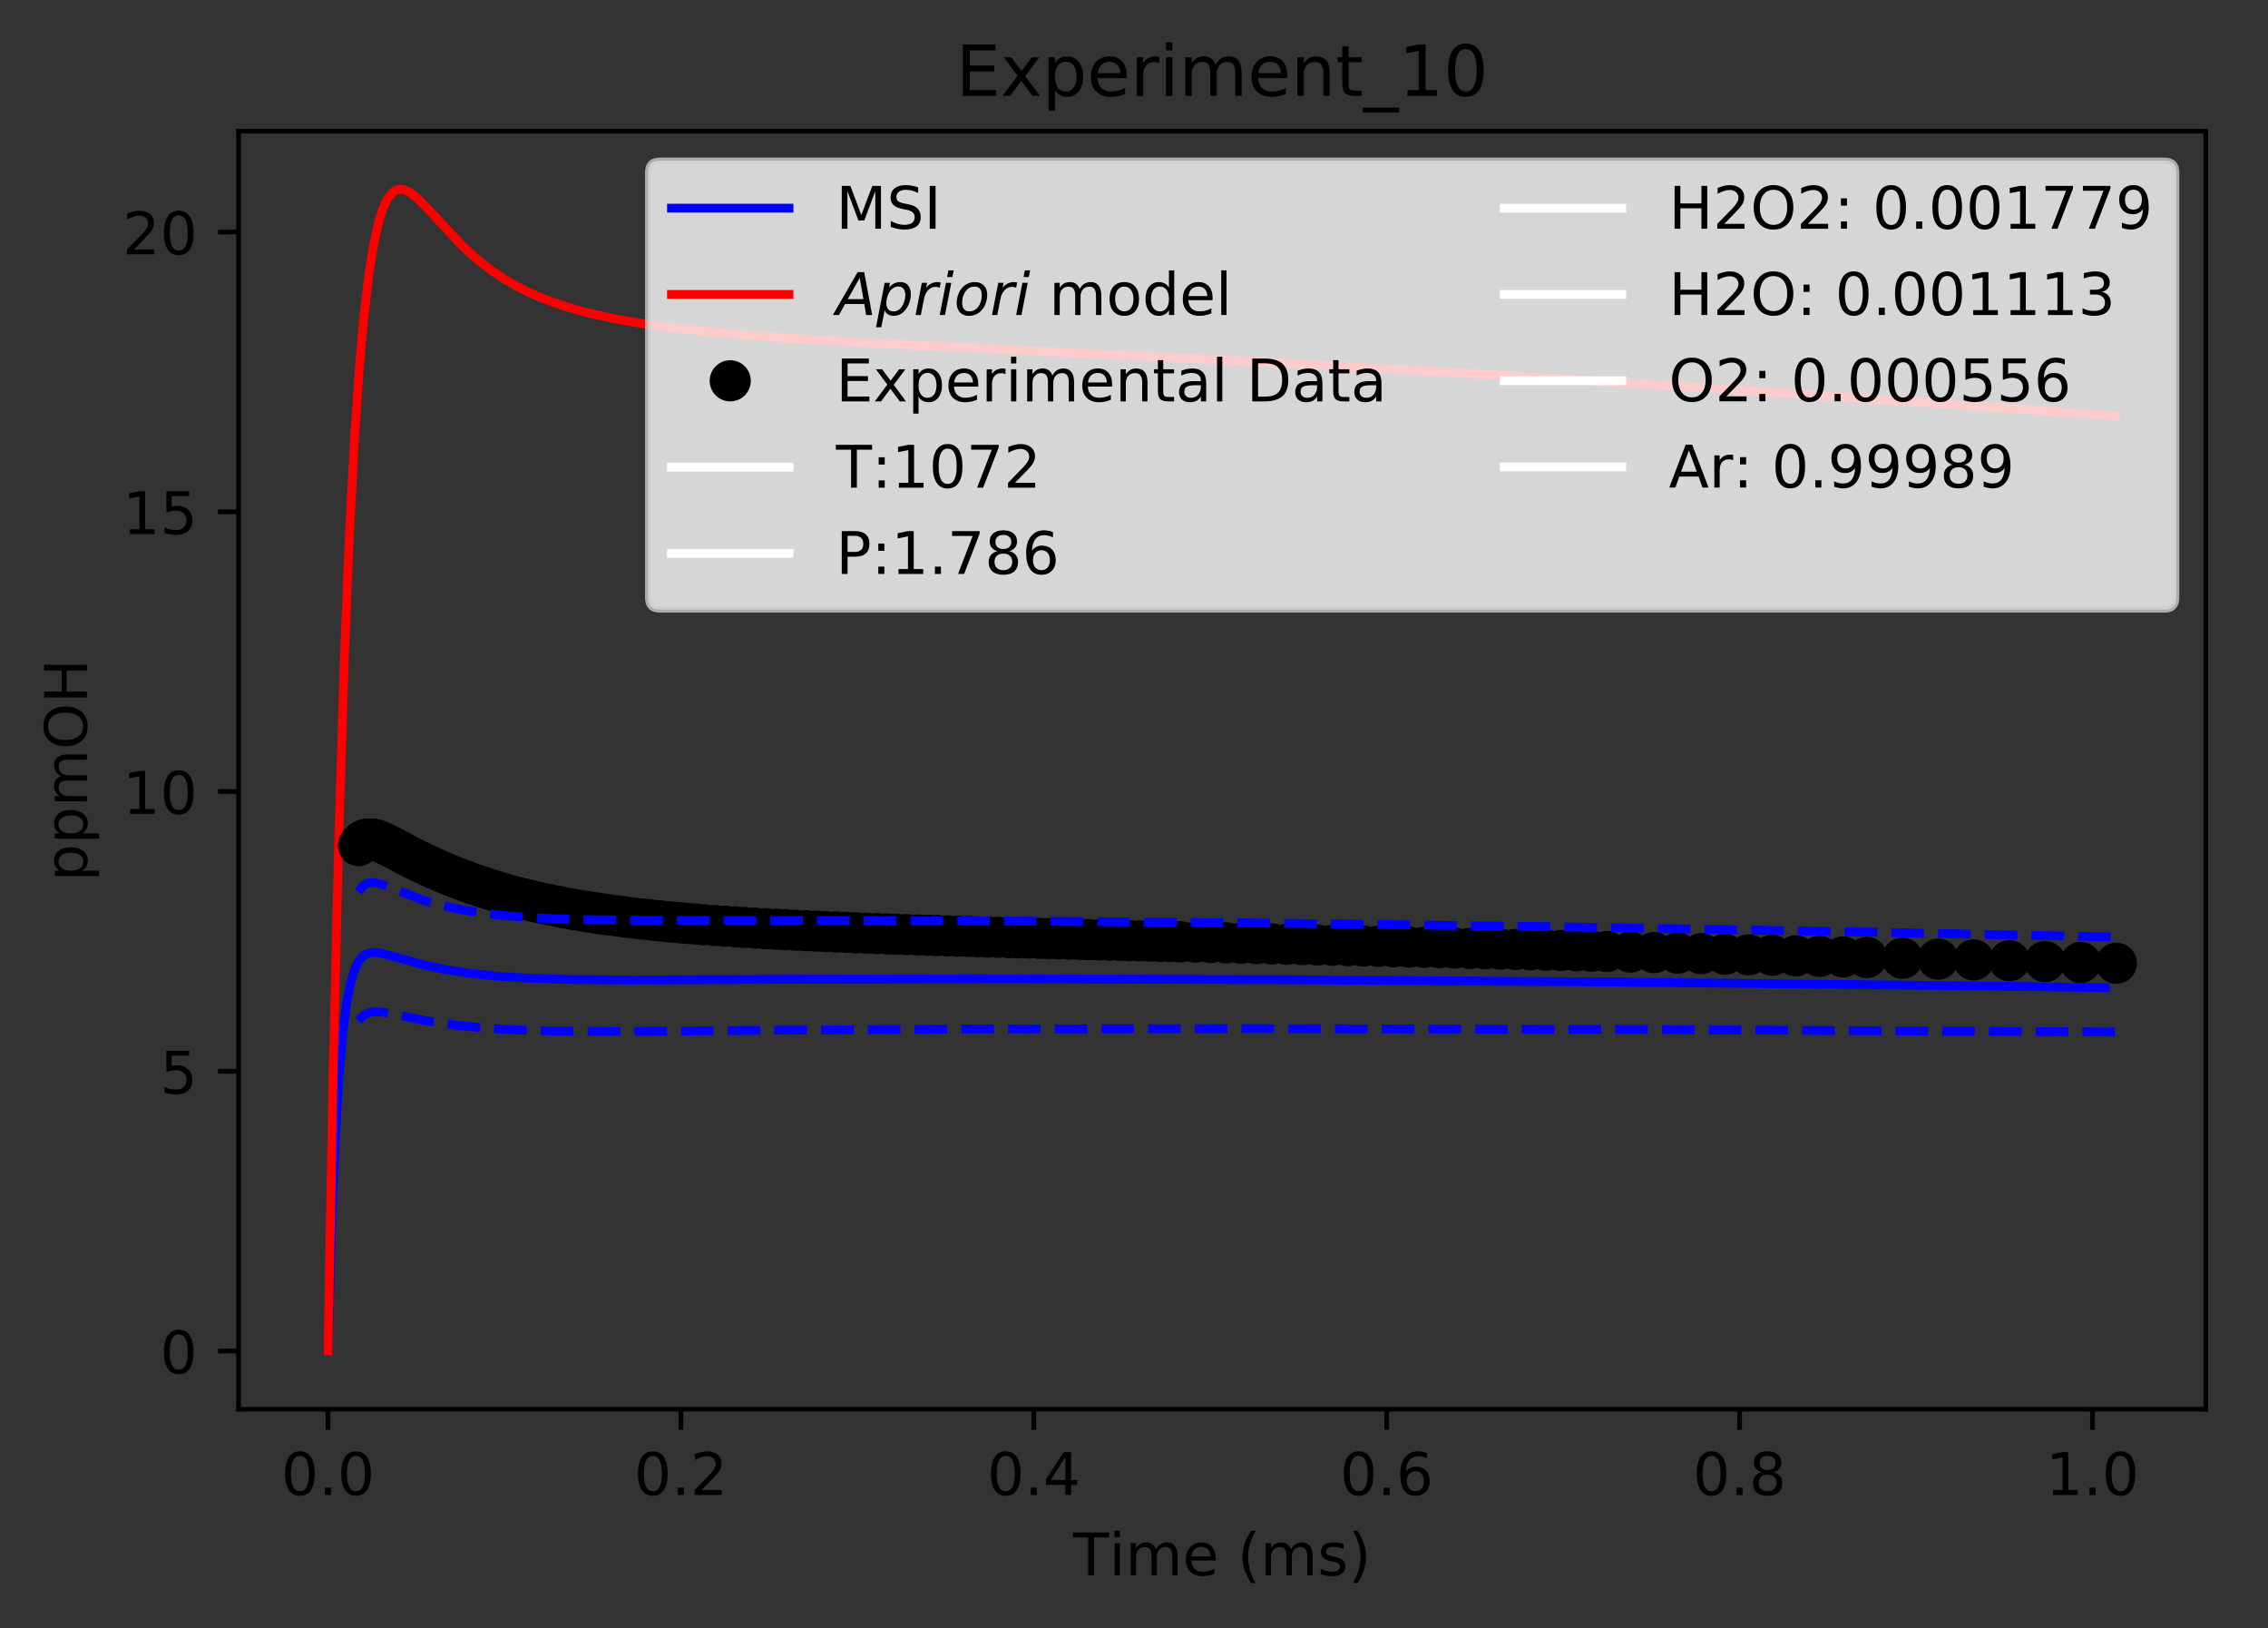 <?xml version="1.0" encoding="utf-8" standalone="no"?>
<!DOCTYPE svg PUBLIC "-//W3C//DTD SVG 1.1//EN"
  "http://www.w3.org/Graphics/SVG/1.1/DTD/svg11.dtd">
<!-- Created with matplotlib (http://matplotlib.org/) -->
<svg height="277pt" version="1.1" viewBox="0 0 386 277" width="386pt" xmlns="http://www.w3.org/2000/svg" xmlns:xlink="http://www.w3.org/1999/xlink">
 <rect x="0" y="0" width="386" height="277" fill="#333333" stroke="none"/>
 <defs>
  <style type="text/css">
*{stroke-linecap:butt;stroke-linejoin:round;}
  </style>
 </defs>
 <g id="figure_1">
  <g id="patch_1">
   <path d="M 0 277.314 
L 386.103 277.314 
L 386.103 0 
L 0 0 
z
" style="fill:none;"/>
  </g>
  <g id="axes_1">
   <g id="patch_2">
    <path d="M 40.603 239.758 
L 375.403 239.758 
L 375.403 22.318 
L 40.603 22.318 
z
" style="fill:none;"/>
   </g>
   <g id="matplotlib.axis_1">
    <g id="xtick_1">
     <g id="line2d_1">
      <defs>
       <path d="M 0 0 
L 0 3.5 
" id="m2d6f406866" style="stroke:#000000;stroke-width:0.8;"/>
      </defs>
      <g>
       <use style="stroke:#000000;stroke-width:0.8;" x="55.821" xlink:href="#m2d6f406866" y="239.758"/>
      </g>
     </g>
     <g id="text_1">
      <!-- 0.0 -->
      <defs>
       <path d="M 31.781 66.406 
Q 24.172 66.406 20.328 58.906 
Q 16.5 51.422 16.5 36.375 
Q 16.5 21.391 20.328 13.891 
Q 24.172 6.391 31.781 6.391 
Q 39.453 6.391 43.281 13.891 
Q 47.125 21.391 47.125 36.375 
Q 47.125 51.422 43.281 58.906 
Q 39.453 66.406 31.781 66.406 
z
M 31.781 74.219 
Q 44.047 74.219 50.516 64.516 
Q 56.984 54.828 56.984 36.375 
Q 56.984 17.969 50.516 8.266 
Q 44.047 -1.422 31.781 -1.422 
Q 19.531 -1.422 13.062 8.266 
Q 6.594 17.969 6.594 36.375 
Q 6.594 54.828 13.062 64.516 
Q 19.531 74.219 31.781 74.219 
z
" id="DejaVuSans-30"/>
       <path d="M 10.688 12.406 
L 21 12.406 
L 21 0 
L 10.688 0 
z
" id="DejaVuSans-2e"/>
      </defs>
      <g transform="translate(47.87 254.357)scale(0.1 -0.1)">
       <use xlink:href="#DejaVuSans-30"/>
       <use x="63.623" xlink:href="#DejaVuSans-2e"/>
       <use x="95.41" xlink:href="#DejaVuSans-30"/>
      </g>
     </g>
    </g>
    <g id="xtick_2">
     <g id="line2d_2">
      <g>
       <use style="stroke:#000000;stroke-width:0.8;" x="115.883" xlink:href="#m2d6f406866" y="239.758"/>
      </g>
     </g>
     <g id="text_2">
      <!-- 0.2 -->
      <defs>
       <path d="M 19.188 8.297 
L 53.609 8.297 
L 53.609 0 
L 7.328 0 
L 7.328 8.297 
Q 12.938 14.109 22.625 23.891 
Q 32.328 33.688 34.812 36.531 
Q 39.547 41.844 41.422 45.531 
Q 43.312 49.219 43.312 52.781 
Q 43.312 58.594 39.234 62.25 
Q 35.156 65.922 28.609 65.922 
Q 23.969 65.922 18.812 64.312 
Q 13.672 62.703 7.812 59.422 
L 7.812 69.391 
Q 13.766 71.781 18.938 73 
Q 24.125 74.219 28.422 74.219 
Q 39.75 74.219 46.484 68.547 
Q 53.219 62.891 53.219 53.422 
Q 53.219 48.922 51.531 44.891 
Q 49.859 40.875 45.406 35.406 
Q 44.188 33.984 37.641 27.219 
Q 31.109 20.453 19.188 8.297 
z
" id="DejaVuSans-32"/>
      </defs>
      <g transform="translate(107.932 254.357)scale(0.1 -0.1)">
       <use xlink:href="#DejaVuSans-30"/>
       <use x="63.623" xlink:href="#DejaVuSans-2e"/>
       <use x="95.41" xlink:href="#DejaVuSans-32"/>
      </g>
     </g>
    </g>
    <g id="xtick_3">
     <g id="line2d_3">
      <g>
       <use style="stroke:#000000;stroke-width:0.8;" x="175.945" xlink:href="#m2d6f406866" y="239.758"/>
      </g>
     </g>
     <g id="text_3">
      <!-- 0.4 -->
      <defs>
       <path d="M 37.797 64.312 
L 12.891 25.391 
L 37.797 25.391 
z
M 35.203 72.906 
L 47.609 72.906 
L 47.609 25.391 
L 58.016 25.391 
L 58.016 17.188 
L 47.609 17.188 
L 47.609 0 
L 37.797 0 
L 37.797 17.188 
L 4.891 17.188 
L 4.891 26.703 
z
" id="DejaVuSans-34"/>
      </defs>
      <g transform="translate(167.994 254.357)scale(0.1 -0.1)">
       <use xlink:href="#DejaVuSans-30"/>
       <use x="63.623" xlink:href="#DejaVuSans-2e"/>
       <use x="95.41" xlink:href="#DejaVuSans-34"/>
      </g>
     </g>
    </g>
    <g id="xtick_4">
     <g id="line2d_4">
      <g>
       <use style="stroke:#000000;stroke-width:0.8;" x="236.007" xlink:href="#m2d6f406866" y="239.758"/>
      </g>
     </g>
     <g id="text_4">
      <!-- 0.6 -->
      <defs>
       <path d="M 33.016 40.375 
Q 26.375 40.375 22.484 35.828 
Q 18.609 31.297 18.609 23.391 
Q 18.609 15.531 22.484 10.953 
Q 26.375 6.391 33.016 6.391 
Q 39.656 6.391 43.531 10.953 
Q 47.406 15.531 47.406 23.391 
Q 47.406 31.297 43.531 35.828 
Q 39.656 40.375 33.016 40.375 
z
M 52.594 71.297 
L 52.594 62.312 
Q 48.875 64.062 45.094 64.984 
Q 41.312 65.922 37.594 65.922 
Q 27.828 65.922 22.672 59.328 
Q 17.531 52.734 16.797 39.406 
Q 19.672 43.656 24.016 45.922 
Q 28.375 48.188 33.594 48.188 
Q 44.578 48.188 50.953 41.516 
Q 57.328 34.859 57.328 23.391 
Q 57.328 12.156 50.688 5.359 
Q 44.047 -1.422 33.016 -1.422 
Q 20.359 -1.422 13.672 8.266 
Q 6.984 17.969 6.984 36.375 
Q 6.984 53.656 15.188 63.938 
Q 23.391 74.219 37.203 74.219 
Q 40.922 74.219 44.703 73.484 
Q 48.484 72.75 52.594 71.297 
z
" id="DejaVuSans-36"/>
      </defs>
      <g transform="translate(228.055 254.357)scale(0.1 -0.1)">
       <use xlink:href="#DejaVuSans-30"/>
       <use x="63.623" xlink:href="#DejaVuSans-2e"/>
       <use x="95.41" xlink:href="#DejaVuSans-36"/>
      </g>
     </g>
    </g>
    <g id="xtick_5">
     <g id="line2d_5">
      <g>
       <use style="stroke:#000000;stroke-width:0.8;" x="296.069" xlink:href="#m2d6f406866" y="239.758"/>
      </g>
     </g>
     <g id="text_5">
      <!-- 0.8 -->
      <defs>
       <path d="M 31.781 34.625 
Q 24.75 34.625 20.719 30.859 
Q 16.703 27.094 16.703 20.516 
Q 16.703 13.922 20.719 10.156 
Q 24.75 6.391 31.781 6.391 
Q 38.812 6.391 42.859 10.172 
Q 46.922 13.969 46.922 20.516 
Q 46.922 27.094 42.891 30.859 
Q 38.875 34.625 31.781 34.625 
z
M 21.922 38.812 
Q 15.578 40.375 12.031 44.719 
Q 8.5 49.078 8.5 55.328 
Q 8.5 64.062 14.719 69.141 
Q 20.953 74.219 31.781 74.219 
Q 42.672 74.219 48.875 69.141 
Q 55.078 64.062 55.078 55.328 
Q 55.078 49.078 51.531 44.719 
Q 48 40.375 41.703 38.812 
Q 48.828 37.156 52.797 32.312 
Q 56.781 27.484 56.781 20.516 
Q 56.781 9.906 50.312 4.234 
Q 43.844 -1.422 31.781 -1.422 
Q 19.734 -1.422 13.25 4.234 
Q 6.781 9.906 6.781 20.516 
Q 6.781 27.484 10.781 32.312 
Q 14.797 37.156 21.922 38.812 
z
M 18.312 54.391 
Q 18.312 48.734 21.844 45.562 
Q 25.391 42.391 31.781 42.391 
Q 38.141 42.391 41.719 45.562 
Q 45.312 48.734 45.312 54.391 
Q 45.312 60.062 41.719 63.234 
Q 38.141 66.406 31.781 66.406 
Q 25.391 66.406 21.844 63.234 
Q 18.312 60.062 18.312 54.391 
z
" id="DejaVuSans-38"/>
      </defs>
      <g transform="translate(288.117 254.357)scale(0.1 -0.1)">
       <use xlink:href="#DejaVuSans-30"/>
       <use x="63.623" xlink:href="#DejaVuSans-2e"/>
       <use x="95.41" xlink:href="#DejaVuSans-38"/>
      </g>
     </g>
    </g>
    <g id="xtick_6">
     <g id="line2d_6">
      <g>
       <use style="stroke:#000000;stroke-width:0.8;" x="356.131" xlink:href="#m2d6f406866" y="239.758"/>
      </g>
     </g>
     <g id="text_6">
      <!-- 1.0 -->
      <defs>
       <path d="M 12.406 8.297 
L 28.516 8.297 
L 28.516 63.922 
L 10.984 60.406 
L 10.984 69.391 
L 28.422 72.906 
L 38.281 72.906 
L 38.281 8.297 
L 54.391 8.297 
L 54.391 0 
L 12.406 0 
z
" id="DejaVuSans-31"/>
      </defs>
      <g transform="translate(348.179 254.357)scale(0.1 -0.1)">
       <use xlink:href="#DejaVuSans-31"/>
       <use x="63.623" xlink:href="#DejaVuSans-2e"/>
       <use x="95.41" xlink:href="#DejaVuSans-30"/>
      </g>
     </g>
    </g>
    <g id="text_7">
     <!-- Time (ms) -->
     <defs>
      <path d="M -0.297 72.906 
L 61.375 72.906 
L 61.375 64.594 
L 35.5 64.594 
L 35.5 0 
L 25.594 0 
L 25.594 64.594 
L -0.297 64.594 
z
" id="DejaVuSans-54"/>
      <path d="M 9.422 54.688 
L 18.406 54.688 
L 18.406 0 
L 9.422 0 
z
M 9.422 75.984 
L 18.406 75.984 
L 18.406 64.594 
L 9.422 64.594 
z
" id="DejaVuSans-69"/>
      <path d="M 52 44.188 
Q 55.375 50.25 60.062 53.125 
Q 64.75 56 71.094 56 
Q 79.641 56 84.281 50.016 
Q 88.922 44.047 88.922 33.016 
L 88.922 0 
L 79.891 0 
L 79.891 32.719 
Q 79.891 40.578 77.094 44.375 
Q 74.312 48.188 68.609 48.188 
Q 61.625 48.188 57.562 43.547 
Q 53.516 38.922 53.516 30.906 
L 53.516 0 
L 44.484 0 
L 44.484 32.719 
Q 44.484 40.625 41.703 44.406 
Q 38.922 48.188 33.109 48.188 
Q 26.219 48.188 22.156 43.531 
Q 18.109 38.875 18.109 30.906 
L 18.109 0 
L 9.078 0 
L 9.078 54.688 
L 18.109 54.688 
L 18.109 46.188 
Q 21.188 51.219 25.484 53.609 
Q 29.781 56 35.688 56 
Q 41.656 56 45.828 52.969 
Q 50 49.953 52 44.188 
z
" id="DejaVuSans-6d"/>
      <path d="M 56.203 29.594 
L 56.203 25.203 
L 14.891 25.203 
Q 15.484 15.922 20.484 11.062 
Q 25.484 6.203 34.422 6.203 
Q 39.594 6.203 44.453 7.469 
Q 49.312 8.734 54.109 11.281 
L 54.109 2.781 
Q 49.266 0.734 44.188 -0.344 
Q 39.109 -1.422 33.891 -1.422 
Q 20.797 -1.422 13.156 6.188 
Q 5.516 13.812 5.516 26.812 
Q 5.516 40.234 12.766 48.109 
Q 20.016 56 32.328 56 
Q 43.359 56 49.781 48.891 
Q 56.203 41.797 56.203 29.594 
z
M 47.219 32.234 
Q 47.125 39.594 43.094 43.984 
Q 39.062 48.391 32.422 48.391 
Q 24.906 48.391 20.391 44.141 
Q 15.875 39.891 15.188 32.172 
z
" id="DejaVuSans-65"/>
      <path id="DejaVuSans-20"/>
      <path d="M 31 75.875 
Q 24.469 64.656 21.281 53.656 
Q 18.109 42.672 18.109 31.391 
Q 18.109 20.125 21.312 9.062 
Q 24.516 -2 31 -13.188 
L 23.188 -13.188 
Q 15.875 -1.703 12.234 9.375 
Q 8.594 20.453 8.594 31.391 
Q 8.594 42.281 12.203 53.312 
Q 15.828 64.359 23.188 75.875 
z
" id="DejaVuSans-28"/>
      <path d="M 44.281 53.078 
L 44.281 44.578 
Q 40.484 46.531 36.375 47.5 
Q 32.281 48.484 27.875 48.484 
Q 21.188 48.484 17.844 46.438 
Q 14.5 44.391 14.5 40.281 
Q 14.5 37.156 16.891 35.375 
Q 19.281 33.594 26.516 31.984 
L 29.594 31.297 
Q 39.156 29.25 43.188 25.516 
Q 47.219 21.781 47.219 15.094 
Q 47.219 7.469 41.188 3.016 
Q 35.156 -1.422 24.609 -1.422 
Q 20.219 -1.422 15.453 -0.562 
Q 10.688 0.297 5.422 2 
L 5.422 11.281 
Q 10.406 8.688 15.234 7.391 
Q 20.062 6.109 24.812 6.109 
Q 31.156 6.109 34.562 8.281 
Q 37.984 10.453 37.984 14.406 
Q 37.984 18.062 35.516 20.016 
Q 33.062 21.969 24.703 23.781 
L 21.578 24.516 
Q 13.234 26.266 9.516 29.906 
Q 5.812 33.547 5.812 39.891 
Q 5.812 47.609 11.281 51.797 
Q 16.75 56 26.812 56 
Q 31.781 56 36.172 55.266 
Q 40.578 54.547 44.281 53.078 
z
" id="DejaVuSans-73"/>
      <path d="M 8.016 75.875 
L 15.828 75.875 
Q 23.141 64.359 26.781 53.312 
Q 30.422 42.281 30.422 31.391 
Q 30.422 20.453 26.781 9.375 
Q 23.141 -1.703 15.828 -13.188 
L 8.016 -13.188 
Q 14.5 -2 17.703 9.062 
Q 20.906 20.125 20.906 31.391 
Q 20.906 42.672 17.703 53.656 
Q 14.5 64.656 8.016 75.875 
z
" id="DejaVuSans-29"/>
     </defs>
     <g transform="translate(182.65 268.035)scale(0.1 -0.1)">
      <use xlink:href="#DejaVuSans-54"/>
      <use x="61.037" xlink:href="#DejaVuSans-69"/>
      <use x="88.82" xlink:href="#DejaVuSans-6d"/>
      <use x="186.232" xlink:href="#DejaVuSans-65"/>
      <use x="247.756" xlink:href="#DejaVuSans-20"/>
      <use x="279.543" xlink:href="#DejaVuSans-28"/>
      <use x="318.557" xlink:href="#DejaVuSans-6d"/>
      <use x="415.969" xlink:href="#DejaVuSans-73"/>
      <use x="468.068" xlink:href="#DejaVuSans-29"/>
     </g>
    </g>
   </g>
   <g id="matplotlib.axis_2">
    <g id="ytick_1">
     <g id="line2d_7">
      <defs>
       <path d="M 0 0 
L -3.5 0 
" id="m32d3376592" style="stroke:#000000;stroke-width:0.8;"/>
      </defs>
      <g>
       <use style="stroke:#000000;stroke-width:0.8;" x="40.603" xlink:href="#m32d3376592" y="229.874"/>
      </g>
     </g>
     <g id="text_8">
      <!-- 0 -->
      <g transform="translate(27.241 233.674)scale(0.1 -0.1)">
       <use xlink:href="#DejaVuSans-30"/>
      </g>
     </g>
    </g>
    <g id="ytick_2">
     <g id="line2d_8">
      <g>
       <use style="stroke:#000000;stroke-width:0.8;" x="40.603" xlink:href="#m32d3376592" y="182.275"/>
      </g>
     </g>
     <g id="text_9">
      <!-- 5 -->
      <defs>
       <path d="M 10.797 72.906 
L 49.516 72.906 
L 49.516 64.594 
L 19.828 64.594 
L 19.828 46.734 
Q 21.969 47.469 24.109 47.828 
Q 26.266 48.188 28.422 48.188 
Q 40.625 48.188 47.75 41.5 
Q 54.891 34.812 54.891 23.391 
Q 54.891 11.625 47.562 5.094 
Q 40.234 -1.422 26.906 -1.422 
Q 22.312 -1.422 17.547 -0.641 
Q 12.797 0.141 7.719 1.703 
L 7.719 11.625 
Q 12.109 9.234 16.797 8.062 
Q 21.484 6.891 26.703 6.891 
Q 35.156 6.891 40.078 11.328 
Q 45.016 15.766 45.016 23.391 
Q 45.016 31 40.078 35.438 
Q 35.156 39.891 26.703 39.891 
Q 22.75 39.891 18.812 39.016 
Q 14.891 38.141 10.797 36.281 
z
" id="DejaVuSans-35"/>
      </defs>
      <g transform="translate(27.241 186.074)scale(0.1 -0.1)">
       <use xlink:href="#DejaVuSans-35"/>
      </g>
     </g>
    </g>
    <g id="ytick_3">
     <g id="line2d_9">
      <g>
       <use style="stroke:#000000;stroke-width:0.8;" x="40.603" xlink:href="#m32d3376592" y="134.675"/>
      </g>
     </g>
     <g id="text_10">
      <!-- 10 -->
      <g transform="translate(20.878 138.474)scale(0.1 -0.1)">
       <use xlink:href="#DejaVuSans-31"/>
       <use x="63.623" xlink:href="#DejaVuSans-30"/>
      </g>
     </g>
    </g>
    <g id="ytick_4">
     <g id="line2d_10">
      <g>
       <use style="stroke:#000000;stroke-width:0.8;" x="40.603" xlink:href="#m32d3376592" y="87.075"/>
      </g>
     </g>
     <g id="text_11">
      <!-- 15 -->
      <g transform="translate(20.878 90.875)scale(0.1 -0.1)">
       <use xlink:href="#DejaVuSans-31"/>
       <use x="63.623" xlink:href="#DejaVuSans-35"/>
      </g>
     </g>
    </g>
    <g id="ytick_5">
     <g id="line2d_11">
      <g>
       <use style="stroke:#000000;stroke-width:0.8;" x="40.603" xlink:href="#m32d3376592" y="39.476"/>
      </g>
     </g>
     <g id="text_12">
      <!-- 20 -->
      <g transform="translate(20.878 43.275)scale(0.1 -0.1)">
       <use xlink:href="#DejaVuSans-32"/>
       <use x="63.623" xlink:href="#DejaVuSans-30"/>
      </g>
     </g>
    </g>
    <g id="text_13">
     <!-- ppmOH -->
     <defs>
      <path d="M 18.109 8.203 
L 18.109 -20.797 
L 9.078 -20.797 
L 9.078 54.688 
L 18.109 54.688 
L 18.109 46.391 
Q 20.953 51.266 25.266 53.625 
Q 29.594 56 35.594 56 
Q 45.562 56 51.781 48.094 
Q 58.016 40.188 58.016 27.297 
Q 58.016 14.406 51.781 6.484 
Q 45.562 -1.422 35.594 -1.422 
Q 29.594 -1.422 25.266 0.953 
Q 20.953 3.328 18.109 8.203 
z
M 48.688 27.297 
Q 48.688 37.203 44.609 42.844 
Q 40.531 48.484 33.406 48.484 
Q 26.266 48.484 22.188 42.844 
Q 18.109 37.203 18.109 27.297 
Q 18.109 17.391 22.188 11.75 
Q 26.266 6.109 33.406 6.109 
Q 40.531 6.109 44.609 11.75 
Q 48.688 17.391 48.688 27.297 
z
" id="DejaVuSans-70"/>
      <path d="M 39.406 66.219 
Q 28.656 66.219 22.328 58.203 
Q 16.016 50.203 16.016 36.375 
Q 16.016 22.609 22.328 14.594 
Q 28.656 6.594 39.406 6.594 
Q 50.141 6.594 56.422 14.594 
Q 62.703 22.609 62.703 36.375 
Q 62.703 50.203 56.422 58.203 
Q 50.141 66.219 39.406 66.219 
z
M 39.406 74.219 
Q 54.734 74.219 63.906 63.938 
Q 73.094 53.656 73.094 36.375 
Q 73.094 19.141 63.906 8.859 
Q 54.734 -1.422 39.406 -1.422 
Q 24.031 -1.422 14.812 8.828 
Q 5.609 19.094 5.609 36.375 
Q 5.609 53.656 14.812 63.938 
Q 24.031 74.219 39.406 74.219 
z
" id="DejaVuSans-4f"/>
      <path d="M 9.812 72.906 
L 19.672 72.906 
L 19.672 43.016 
L 55.516 43.016 
L 55.516 72.906 
L 65.375 72.906 
L 65.375 0 
L 55.516 0 
L 55.516 34.719 
L 19.672 34.719 
L 19.672 0 
L 9.812 0 
z
" id="DejaVuSans-48"/>
     </defs>
     <g transform="translate(14.798 149.953)rotate(-90)scale(0.1 -0.1)">
      <use xlink:href="#DejaVuSans-70"/>
      <use x="63.477" xlink:href="#DejaVuSans-70"/>
      <use x="126.953" xlink:href="#DejaVuSans-6d"/>
      <use x="224.365" xlink:href="#DejaVuSans-4f"/>
      <use x="303.076" xlink:href="#DejaVuSans-48"/>
     </g>
    </g>
   </g>
   <g id="line2d_12">
    <path clip-path="url(#p52291099cc)" d="M 55.821 229.874 
L 56.451 208.201 
L 57.033 194.141 
L 57.688 183.114 
L 58.343 175.641 
L 58.998 170.614 
L 59.653 167.272 
L 60.308 165.086 
L 60.962 163.691 
L 61.573 162.882 
L 62.278 162.346 
L 62.983 162.097 
L 63.83 162.037 
L 64.958 162.187 
L 67.02 162.74 
L 72.269 164.219 
L 75.848 164.976 
L 79.858 165.596 
L 84.552 166.089 
L 89.673 166.421 
L 96.933 166.657 
L 107.823 166.743 
L 134.637 166.616 
L 171.585 166.543 
L 217.048 166.68 
L 273.572 167.077 
L 331.799 167.696 
L 358.299 168.039 
L 358.299 168.039 
" style="fill:none;stroke:#0000ff;stroke-linecap:square;stroke-width:1.5;"/>
   </g>
   <g id="line2d_13">
    <path clip-path="url(#p52291099cc)" d="M 55.821 229.874 
L 56.719 181.533 
L 57.619 143.817 
L 58.613 111.892 
L 59.465 90.977 
L 60.317 74.78 
L 61.17 62.361 
L 61.954 53.611 
L 62.811 46.409 
L 63.668 41.164 
L 64.525 37.458 
L 65.167 35.483 
L 65.81 34.066 
L 66.453 33.108 
L 67.095 32.525 
L 67.738 32.247 
L 68.38 32.215 
L 69.023 32.379 
L 69.987 32.904 
L 71.273 33.961 
L 73.201 35.95 
L 78.664 41.809 
L 80.921 43.876 
L 83.35 45.805 
L 85.778 47.45 
L 88.207 48.847 
L 90.647 50.04 
L 93.583 51.244 
L 96.52 52.243 
L 99.877 53.187 
L 104.353 54.196 
L 109.948 55.167 
L 116.662 56.045 
L 124.495 56.817 
L 134.014 57.535 
L 149.144 58.419 
L 177.723 59.796 
L 221.442 61.944 
L 255.969 63.869 
L 295.775 66.339 
L 339.705 69.317 
L 360.061 70.765 
L 360.061 70.765 
" style="fill:none;stroke:#ff0000;stroke-linecap:square;stroke-width:1.5;"/>
   </g>
   <g id="line2d_14">
    <defs>
     <path d="M 0 3 
C 0.796 3 1.559 2.684 2.121 2.121 
C 2.684 1.559 3 0.796 3 0 
C 3 -0.796 2.684 -1.559 2.121 -2.121 
C 1.559 -2.684 0.796 -3 0 -3 
C -0.796 -3 -1.559 -2.684 -2.121 -2.121 
C -2.684 -1.559 -3 -0.796 -3 0 
C -3 0.796 -2.684 1.559 -2.121 2.121 
C -1.559 2.684 -0.796 3 0 3 
z
" id="m6dc1abe2a4" style="stroke:#000000;"/>
    </defs>
    <g clip-path="url(#p52291099cc)">
     <use style="stroke:#000000;" x="61.017" xlink:href="#m6dc1abe2a4" y="143.866"/>
     <use style="stroke:#000000;" x="61.107" xlink:href="#m6dc1abe2a4" y="143.735"/>
     <use style="stroke:#000000;" x="61.197" xlink:href="#m6dc1abe2a4" y="143.614"/>
     <use style="stroke:#000000;" x="61.287" xlink:href="#m6dc1abe2a4" y="143.505"/>
     <use style="stroke:#000000;" x="61.377" xlink:href="#m6dc1abe2a4" y="143.404"/>
     <use style="stroke:#000000;" x="61.467" xlink:href="#m6dc1abe2a4" y="143.313"/>
     <use style="stroke:#000000;" x="61.557" xlink:href="#m6dc1abe2a4" y="143.231"/>
     <use style="stroke:#000000;" x="61.647" xlink:href="#m6dc1abe2a4" y="143.157"/>
     <use style="stroke:#000000;" x="61.737" xlink:href="#m6dc1abe2a4" y="143.09"/>
     <use style="stroke:#000000;" x="61.827" xlink:href="#m6dc1abe2a4" y="143.031"/>
     <use style="stroke:#000000;" x="61.918" xlink:href="#m6dc1abe2a4" y="142.978"/>
     <use style="stroke:#000000;" x="62.008" xlink:href="#m6dc1abe2a4" y="142.932"/>
     <use style="stroke:#000000;" x="62.098" xlink:href="#m6dc1abe2a4" y="142.891"/>
     <use style="stroke:#000000;" x="62.218" xlink:href="#m6dc1abe2a4" y="142.857"/>
     <use style="stroke:#000000;" x="62.308" xlink:href="#m6dc1abe2a4" y="142.828"/>
     <use style="stroke:#000000;" x="62.398" xlink:href="#m6dc1abe2a4" y="142.803"/>
     <use style="stroke:#000000;" x="62.518" xlink:href="#m6dc1abe2a4" y="142.776"/>
     <use style="stroke:#000000;" x="62.668" xlink:href="#m6dc1abe2a4" y="142.758"/>
     <use style="stroke:#000000;" x="62.819" xlink:href="#m6dc1abe2a4" y="142.749"/>
     <use style="stroke:#000000;" x="62.939" xlink:href="#m6dc1abe2a4" y="142.748"/>
     <use style="stroke:#000000;" x="63.089" xlink:href="#m6dc1abe2a4" y="142.755"/>
     <use style="stroke:#000000;" x="63.209" xlink:href="#m6dc1abe2a4" y="142.768"/>
     <use style="stroke:#000000;" x="63.359" xlink:href="#m6dc1abe2a4" y="142.788"/>
     <use style="stroke:#000000;" x="63.509" xlink:href="#m6dc1abe2a4" y="142.813"/>
     <use style="stroke:#000000;" x="63.629" xlink:href="#m6dc1abe2a4" y="142.843"/>
     <use style="stroke:#000000;" x="63.78" xlink:href="#m6dc1abe2a4" y="142.878"/>
     <use style="stroke:#000000;" x="63.9" xlink:href="#m6dc1abe2a4" y="142.917"/>
     <use style="stroke:#000000;" x="64.05" xlink:href="#m6dc1abe2a4" y="142.96"/>
     <use style="stroke:#000000;" x="64.2" xlink:href="#m6dc1abe2a4" y="143.006"/>
     <use style="stroke:#000000;" x="64.32" xlink:href="#m6dc1abe2a4" y="143.056"/>
     <use style="stroke:#000000;" x="64.47" xlink:href="#m6dc1abe2a4" y="143.108"/>
     <use style="stroke:#000000;" x="64.62" xlink:href="#m6dc1abe2a4" y="143.163"/>
     <use style="stroke:#000000;" x="64.74" xlink:href="#m6dc1abe2a4" y="143.22"/>
     <use style="stroke:#000000;" x="64.891" xlink:href="#m6dc1abe2a4" y="143.279"/>
     <use style="stroke:#000000;" x="65.011" xlink:href="#m6dc1abe2a4" y="143.34"/>
     <use style="stroke:#000000;" x="65.161" xlink:href="#m6dc1abe2a4" y="143.402"/>
     <use style="stroke:#000000;" x="65.311" xlink:href="#m6dc1abe2a4" y="143.467"/>
     <use style="stroke:#000000;" x="65.431" xlink:href="#m6dc1abe2a4" y="143.532"/>
     <use style="stroke:#000000;" x="65.581" xlink:href="#m6dc1abe2a4" y="143.599"/>
     <use style="stroke:#000000;" x="65.732" xlink:href="#m6dc1abe2a4" y="143.666"/>
     <use style="stroke:#000000;" x="65.852" xlink:href="#m6dc1abe2a4" y="143.735"/>
     <use style="stroke:#000000;" x="66.002" xlink:href="#m6dc1abe2a4" y="143.804"/>
     <use style="stroke:#000000;" x="66.122" xlink:href="#m6dc1abe2a4" y="143.874"/>
     <use style="stroke:#000000;" x="66.272" xlink:href="#m6dc1abe2a4" y="143.945"/>
     <use style="stroke:#000000;" x="66.422" xlink:href="#m6dc1abe2a4" y="144.016"/>
     <use style="stroke:#000000;" x="66.632" xlink:href="#m6dc1abe2a4" y="144.125"/>
     <use style="stroke:#000000;" x="66.843" xlink:href="#m6dc1abe2a4" y="144.235"/>
     <use style="stroke:#000000;" x="67.053" xlink:href="#m6dc1abe2a4" y="144.345"/>
     <use style="stroke:#000000;" x="67.263" xlink:href="#m6dc1abe2a4" y="144.455"/>
     <use style="stroke:#000000;" x="67.473" xlink:href="#m6dc1abe2a4" y="144.566"/>
     <use style="stroke:#000000;" x="67.684" xlink:href="#m6dc1abe2a4" y="144.677"/>
     <use style="stroke:#000000;" x="67.894" xlink:href="#m6dc1abe2a4" y="144.788"/>
     <use style="stroke:#000000;" x="68.104" xlink:href="#m6dc1abe2a4" y="144.899"/>
     <use style="stroke:#000000;" x="68.314" xlink:href="#m6dc1abe2a4" y="145.009"/>
     <use style="stroke:#000000;" x="68.524" xlink:href="#m6dc1abe2a4" y="145.119"/>
     <use style="stroke:#000000;" x="68.735" xlink:href="#m6dc1abe2a4" y="145.229"/>
     <use style="stroke:#000000;" x="68.945" xlink:href="#m6dc1abe2a4" y="145.339"/>
     <use style="stroke:#000000;" x="69.155" xlink:href="#m6dc1abe2a4" y="145.448"/>
     <use style="stroke:#000000;" x="69.365" xlink:href="#m6dc1abe2a4" y="145.557"/>
     <use style="stroke:#000000;" x="69.575" xlink:href="#m6dc1abe2a4" y="145.665"/>
     <use style="stroke:#000000;" x="69.786" xlink:href="#m6dc1abe2a4" y="145.773"/>
     <use style="stroke:#000000;" x="69.996" xlink:href="#m6dc1abe2a4" y="145.88"/>
     <use style="stroke:#000000;" x="70.206" xlink:href="#m6dc1abe2a4" y="145.986"/>
     <use style="stroke:#000000;" x="70.416" xlink:href="#m6dc1abe2a4" y="146.092"/>
     <use style="stroke:#000000;" x="70.597" xlink:href="#m6dc1abe2a4" y="146.197"/>
     <use style="stroke:#000000;" x="70.927" xlink:href="#m6dc1abe2a4" y="146.356"/>
     <use style="stroke:#000000;" x="71.257" xlink:href="#m6dc1abe2a4" y="146.514"/>
     <use style="stroke:#000000;" x="71.588" xlink:href="#m6dc1abe2a4" y="146.67"/>
     <use style="stroke:#000000;" x="71.888" xlink:href="#m6dc1abe2a4" y="146.825"/>
     <use style="stroke:#000000;" x="72.218" xlink:href="#m6dc1abe2a4" y="146.978"/>
     <use style="stroke:#000000;" x="72.549" xlink:href="#m6dc1abe2a4" y="147.129"/>
     <use style="stroke:#000000;" x="72.849" xlink:href="#m6dc1abe2a4" y="147.279"/>
     <use style="stroke:#000000;" x="73.179" xlink:href="#m6dc1abe2a4" y="147.427"/>
     <use style="stroke:#000000;" x="73.51" xlink:href="#m6dc1abe2a4" y="147.573"/>
     <use style="stroke:#000000;" x="73.81" xlink:href="#m6dc1abe2a4" y="147.718"/>
     <use style="stroke:#000000;" x="74.14" xlink:href="#m6dc1abe2a4" y="147.861"/>
     <use style="stroke:#000000;" x="74.471" xlink:href="#m6dc1abe2a4" y="148.002"/>
     <use style="stroke:#000000;" x="74.771" xlink:href="#m6dc1abe2a4" y="148.142"/>
     <use style="stroke:#000000;" x="75.101" xlink:href="#m6dc1abe2a4" y="148.28"/>
     <use style="stroke:#000000;" x="75.582" xlink:href="#m6dc1abe2a4" y="148.487"/>
     <use style="stroke:#000000;" x="76.062" xlink:href="#m6dc1abe2a4" y="148.69"/>
     <use style="stroke:#000000;" x="76.573" xlink:href="#m6dc1abe2a4" y="148.889"/>
     <use style="stroke:#000000;" x="77.053" xlink:href="#m6dc1abe2a4" y="149.085"/>
     <use style="stroke:#000000;" x="77.534" xlink:href="#m6dc1abe2a4" y="149.277"/>
     <use style="stroke:#000000;" x="78.014" xlink:href="#m6dc1abe2a4" y="149.466"/>
     <use style="stroke:#000000;" x="78.495" xlink:href="#m6dc1abe2a4" y="149.651"/>
     <use style="stroke:#000000;" x="78.975" xlink:href="#m6dc1abe2a4" y="149.833"/>
     <use style="stroke:#000000;" x="79.486" xlink:href="#m6dc1abe2a4" y="150.012"/>
     <use style="stroke:#000000;" x="79.966" xlink:href="#m6dc1abe2a4" y="150.188"/>
     <use style="stroke:#000000;" x="80.447" xlink:href="#m6dc1abe2a4" y="150.36"/>
     <use style="stroke:#000000;" x="80.927" xlink:href="#m6dc1abe2a4" y="150.529"/>
     <use style="stroke:#000000;" x="81.408" xlink:href="#m6dc1abe2a4" y="150.695"/>
     <use style="stroke:#000000;" x="82.158" xlink:href="#m6dc1abe2a4" y="150.941"/>
     <use style="stroke:#000000;" x="82.909" xlink:href="#m6dc1abe2a4" y="151.18"/>
     <use style="stroke:#000000;" x="83.63" xlink:href="#m6dc1abe2a4" y="151.413"/>
     <use style="stroke:#000000;" x="84.381" xlink:href="#m6dc1abe2a4" y="151.639"/>
     <use style="stroke:#000000;" x="85.101" xlink:href="#m6dc1abe2a4" y="151.858"/>
     <use style="stroke:#000000;" x="85.852" xlink:href="#m6dc1abe2a4" y="152.071"/>
     <use style="stroke:#000000;" x="86.453" xlink:href="#m6dc1abe2a4" y="152.277"/>
     <use style="stroke:#000000;" x="87.354" xlink:href="#m6dc1abe2a4" y="152.478"/>
     <use style="stroke:#000000;" x="87.954" xlink:href="#m6dc1abe2a4" y="152.673"/>
     <use style="stroke:#000000;" x="88.855" xlink:href="#m6dc1abe2a4" y="152.861"/>
     <use style="stroke:#000000;" x="89.456" xlink:href="#m6dc1abe2a4" y="153.045"/>
     <use style="stroke:#000000;" x="90.357" xlink:href="#m6dc1abe2a4" y="153.223"/>
     <use style="stroke:#000000;" x="90.958" xlink:href="#m6dc1abe2a4" y="153.395"/>
     <use style="stroke:#000000;" x="91.858" xlink:href="#m6dc1abe2a4" y="153.563"/>
     <use style="stroke:#000000;" x="92.459" xlink:href="#m6dc1abe2a4" y="153.725"/>
     <use style="stroke:#000000;" x="93.36" xlink:href="#m6dc1abe2a4" y="153.883"/>
     <use style="stroke:#000000;" x="93.961" xlink:href="#m6dc1abe2a4" y="154.036"/>
     <use style="stroke:#000000;" x="94.862" xlink:href="#m6dc1abe2a4" y="154.184"/>
     <use style="stroke:#000000;" x="95.462" xlink:href="#m6dc1abe2a4" y="154.329"/>
     <use style="stroke:#000000;" x="96.063" xlink:href="#m6dc1abe2a4" y="154.468"/>
     <use style="stroke:#000000;" x="96.964" xlink:href="#m6dc1abe2a4" y="154.604"/>
     <use style="stroke:#000000;" x="97.564" xlink:href="#m6dc1abe2a4" y="154.735"/>
     <use style="stroke:#000000;" x="98.465" xlink:href="#m6dc1abe2a4" y="154.863"/>
     <use style="stroke:#000000;" x="99.066" xlink:href="#m6dc1abe2a4" y="154.987"/>
     <use style="stroke:#000000;" x="99.967" xlink:href="#m6dc1abe2a4" y="155.107"/>
     <use style="stroke:#000000;" x="100.567" xlink:href="#m6dc1abe2a4" y="155.224"/>
     <use style="stroke:#000000;" x="101.468" xlink:href="#m6dc1abe2a4" y="155.337"/>
     <use style="stroke:#000000;" x="102.069" xlink:href="#m6dc1abe2a4" y="155.447"/>
     <use style="stroke:#000000;" x="102.97" xlink:href="#m6dc1abe2a4" y="155.554"/>
     <use style="stroke:#000000;" x="103.571" xlink:href="#m6dc1abe2a4" y="155.658"/>
     <use style="stroke:#000000;" x="104.772" xlink:href="#m6dc1abe2a4" y="155.81"/>
     <use style="stroke:#000000;" x="105.973" xlink:href="#m6dc1abe2a4" y="155.955"/>
     <use style="stroke:#000000;" x="106.874" xlink:href="#m6dc1abe2a4" y="156.095"/>
     <use style="stroke:#000000;" x="108.075" xlink:href="#m6dc1abe2a4" y="156.228"/>
     <use style="stroke:#000000;" x="109.276" xlink:href="#m6dc1abe2a4" y="156.356"/>
     <use style="stroke:#000000;" x="110.478" xlink:href="#m6dc1abe2a4" y="156.479"/>
     <use style="stroke:#000000;" x="111.379" xlink:href="#m6dc1abe2a4" y="156.596"/>
     <use style="stroke:#000000;" x="112.58" xlink:href="#m6dc1abe2a4" y="156.708"/>
     <use style="stroke:#000000;" x="113.781" xlink:href="#m6dc1abe2a4" y="156.816"/>
     <use style="stroke:#000000;" x="114.682" xlink:href="#m6dc1abe2a4" y="156.92"/>
     <use style="stroke:#000000;" x="115.883" xlink:href="#m6dc1abe2a4" y="157.02"/>
     <use style="stroke:#000000;" x="117.084" xlink:href="#m6dc1abe2a4" y="157.115"/>
     <use style="stroke:#000000;" x="118.286" xlink:href="#m6dc1abe2a4" y="157.208"/>
     <use style="stroke:#000000;" x="119.787" xlink:href="#m6dc1abe2a4" y="157.342"/>
     <use style="stroke:#000000;" x="121.589" xlink:href="#m6dc1abe2a4" y="157.469"/>
     <use style="stroke:#000000;" x="123.391" xlink:href="#m6dc1abe2a4" y="157.588"/>
     <use style="stroke:#000000;" x="125.193" xlink:href="#m6dc1abe2a4" y="157.702"/>
     <use style="stroke:#000000;" x="126.694" xlink:href="#m6dc1abe2a4" y="157.809"/>
     <use style="stroke:#000000;" x="128.496" xlink:href="#m6dc1abe2a4" y="157.911"/>
     <use style="stroke:#000000;" x="130.298" xlink:href="#m6dc1abe2a4" y="158.008"/>
     <use style="stroke:#000000;" x="132.1" xlink:href="#m6dc1abe2a4" y="158.101"/>
     <use style="stroke:#000000;" x="133.601" xlink:href="#m6dc1abe2a4" y="158.189"/>
     <use style="stroke:#000000;" x="135.403" xlink:href="#m6dc1abe2a4" y="158.273"/>
     <use style="stroke:#000000;" x="137.205" xlink:href="#m6dc1abe2a4" y="158.354"/>
     <use style="stroke:#000000;" x="139.007" xlink:href="#m6dc1abe2a4" y="158.431"/>
     <use style="stroke:#000000;" x="140.509" xlink:href="#m6dc1abe2a4" y="158.505"/>
     <use style="stroke:#000000;" x="142.31" xlink:href="#m6dc1abe2a4" y="158.577"/>
     <use style="stroke:#000000;" x="144.112" xlink:href="#m6dc1abe2a4" y="158.646"/>
     <use style="stroke:#000000;" x="145.614" xlink:href="#m6dc1abe2a4" y="158.712"/>
     <use style="stroke:#000000;" x="147.416" xlink:href="#m6dc1abe2a4" y="158.776"/>
     <use style="stroke:#000000;" x="149.218" xlink:href="#m6dc1abe2a4" y="158.839"/>
     <use style="stroke:#000000;" x="151.019" xlink:href="#m6dc1abe2a4" y="158.899"/>
     <use style="stroke:#000000;" x="152.521" xlink:href="#m6dc1abe2a4" y="158.958"/>
     <use style="stroke:#000000;" x="154.323" xlink:href="#m6dc1abe2a4" y="159.015"/>
     <use style="stroke:#000000;" x="156.125" xlink:href="#m6dc1abe2a4" y="159.07"/>
     <use style="stroke:#000000;" x="157.927" xlink:href="#m6dc1abe2a4" y="159.124"/>
     <use style="stroke:#000000;" x="159.428" xlink:href="#m6dc1abe2a4" y="159.177"/>
     <use style="stroke:#000000;" x="161.23" xlink:href="#m6dc1abe2a4" y="159.229"/>
     <use style="stroke:#000000;" x="163.032" xlink:href="#m6dc1abe2a4" y="159.28"/>
     <use style="stroke:#000000;" x="164.834" xlink:href="#m6dc1abe2a4" y="159.33"/>
     <use style="stroke:#000000;" x="166.335" xlink:href="#m6dc1abe2a4" y="159.379"/>
     <use style="stroke:#000000;" x="168.137" xlink:href="#m6dc1abe2a4" y="159.427"/>
     <use style="stroke:#000000;" x="169.939" xlink:href="#m6dc1abe2a4" y="159.474"/>
     <use style="stroke:#000000;" x="171.741" xlink:href="#m6dc1abe2a4" y="159.521"/>
     <use style="stroke:#000000;" x="173.242" xlink:href="#m6dc1abe2a4" y="159.567"/>
     <use style="stroke:#000000;" x="175.044" xlink:href="#m6dc1abe2a4" y="159.612"/>
     <use style="stroke:#000000;" x="176.846" xlink:href="#m6dc1abe2a4" y="159.657"/>
     <use style="stroke:#000000;" x="178.348" xlink:href="#m6dc1abe2a4" y="159.701"/>
     <use style="stroke:#000000;" x="180.149" xlink:href="#m6dc1abe2a4" y="159.745"/>
     <use style="stroke:#000000;" x="181.951" xlink:href="#m6dc1abe2a4" y="159.788"/>
     <use style="stroke:#000000;" x="183.753" xlink:href="#m6dc1abe2a4" y="159.831"/>
     <use style="stroke:#000000;" x="185.255" xlink:href="#m6dc1abe2a4" y="159.874"/>
     <use style="stroke:#000000;" x="187.057" xlink:href="#m6dc1abe2a4" y="159.916"/>
     <use style="stroke:#000000;" x="188.858" xlink:href="#m6dc1abe2a4" y="159.958"/>
     <use style="stroke:#000000;" x="190.66" xlink:href="#m6dc1abe2a4" y="160"/>
     <use style="stroke:#000000;" x="192.271" xlink:href="#m6dc1abe2a4" y="160.042"/>
     <use style="stroke:#000000;" x="193.993" xlink:href="#m6dc1abe2a4" y="160.083"/>
     <use style="stroke:#000000;" x="195.716" xlink:href="#m6dc1abe2a4" y="160.124"/>
     <use style="stroke:#000000;" x="197.438" xlink:href="#m6dc1abe2a4" y="160.165"/>
     <use style="stroke:#000000;" x="199.161" xlink:href="#m6dc1abe2a4" y="160.205"/>
     <use style="stroke:#000000;" x="200.883" xlink:href="#m6dc1abe2a4" y="160.246"/>
     <use style="stroke:#000000;" x="203.476" xlink:href="#m6dc1abe2a4" y="160.306"/>
     <use style="stroke:#000000;" x="206.068" xlink:href="#m6dc1abe2a4" y="160.366"/>
     <use style="stroke:#000000;" x="208.66" xlink:href="#m6dc1abe2a4" y="160.427"/>
     <use style="stroke:#000000;" x="211.252" xlink:href="#m6dc1abe2a4" y="160.486"/>
     <use style="stroke:#000000;" x="213.845" xlink:href="#m6dc1abe2a4" y="160.546"/>
     <use style="stroke:#000000;" x="216.437" xlink:href="#m6dc1abe2a4" y="160.605"/>
     <use style="stroke:#000000;" x="219.029" xlink:href="#m6dc1abe2a4" y="160.664"/>
     <use style="stroke:#000000;" x="221.622" xlink:href="#m6dc1abe2a4" y="160.723"/>
     <use style="stroke:#000000;" x="224.214" xlink:href="#m6dc1abe2a4" y="160.782"/>
     <use style="stroke:#000000;" x="226.806" xlink:href="#m6dc1abe2a4" y="160.841"/>
     <use style="stroke:#000000;" x="229.398" xlink:href="#m6dc1abe2a4" y="160.9"/>
     <use style="stroke:#000000;" x="231.991" xlink:href="#m6dc1abe2a4" y="160.959"/>
     <use style="stroke:#000000;" x="234.583" xlink:href="#m6dc1abe2a4" y="161.018"/>
     <use style="stroke:#000000;" x="237.175" xlink:href="#m6dc1abe2a4" y="161.076"/>
     <use style="stroke:#000000;" x="239.767" xlink:href="#m6dc1abe2a4" y="161.135"/>
     <use style="stroke:#000000;" x="242.36" xlink:href="#m6dc1abe2a4" y="161.194"/>
     <use style="stroke:#000000;" x="244.952" xlink:href="#m6dc1abe2a4" y="161.252"/>
     <use style="stroke:#000000;" x="247.544" xlink:href="#m6dc1abe2a4" y="161.311"/>
     <use style="stroke:#000000;" x="250.137" xlink:href="#m6dc1abe2a4" y="161.369"/>
     <use style="stroke:#000000;" x="252.729" xlink:href="#m6dc1abe2a4" y="161.428"/>
     <use style="stroke:#000000;" x="255.321" xlink:href="#m6dc1abe2a4" y="161.486"/>
     <use style="stroke:#000000;" x="257.913" xlink:href="#m6dc1abe2a4" y="161.545"/>
     <use style="stroke:#000000;" x="260.506" xlink:href="#m6dc1abe2a4" y="161.604"/>
     <use style="stroke:#000000;" x="263.098" xlink:href="#m6dc1abe2a4" y="161.662"/>
     <use style="stroke:#000000;" x="265.69" xlink:href="#m6dc1abe2a4" y="161.721"/>
     <use style="stroke:#000000;" x="268.282" xlink:href="#m6dc1abe2a4" y="161.78"/>
     <use style="stroke:#000000;" x="270.875" xlink:href="#m6dc1abe2a4" y="161.838"/>
     <use style="stroke:#000000;" x="273.467" xlink:href="#m6dc1abe2a4" y="161.897"/>
     <use style="stroke:#000000;" x="277.49" xlink:href="#m6dc1abe2a4" y="161.988"/>
     <use style="stroke:#000000;" x="281.513" xlink:href="#m6dc1abe2a4" y="162.08"/>
     <use style="stroke:#000000;" x="285.535" xlink:href="#m6dc1abe2a4" y="162.171"/>
     <use style="stroke:#000000;" x="289.558" xlink:href="#m6dc1abe2a4" y="162.263"/>
     <use style="stroke:#000000;" x="293.581" xlink:href="#m6dc1abe2a4" y="162.354"/>
     <use style="stroke:#000000;" x="297.604" xlink:href="#m6dc1abe2a4" y="162.446"/>
     <use style="stroke:#000000;" x="301.626" xlink:href="#m6dc1abe2a4" y="162.538"/>
     <use style="stroke:#000000;" x="305.649" xlink:href="#m6dc1abe2a4" y="162.63"/>
     <use style="stroke:#000000;" x="309.672" xlink:href="#m6dc1abe2a4" y="162.722"/>
     <use style="stroke:#000000;" x="313.695" xlink:href="#m6dc1abe2a4" y="162.814"/>
     <use style="stroke:#000000;" x="317.718" xlink:href="#m6dc1abe2a4" y="162.906"/>
     <use style="stroke:#000000;" x="323.784" xlink:href="#m6dc1abe2a4" y="163.045"/>
     <use style="stroke:#000000;" x="329.851" xlink:href="#m6dc1abe2a4" y="163.185"/>
     <use style="stroke:#000000;" x="335.918" xlink:href="#m6dc1abe2a4" y="163.325"/>
     <use style="stroke:#000000;" x="341.985" xlink:href="#m6dc1abe2a4" y="163.465"/>
     <use style="stroke:#000000;" x="348.052" xlink:href="#m6dc1abe2a4" y="163.605"/>
     <use style="stroke:#000000;" x="354.118" xlink:href="#m6dc1abe2a4" y="163.746"/>
     <use style="stroke:#000000;" x="360.185" xlink:href="#m6dc1abe2a4" y="163.886"/>
    </g>
   </g>
   <g id="line2d_15">
    <path clip-path="url(#p52291099cc)" d="M 61.017 151.736 
L 61.647 150.873 
L 62.218 150.428 
L 62.819 150.2 
L 63.629 150.155 
L 64.62 150.343 
L 66.272 150.931 
L 71.888 153.103 
L 75.101 154.033 
L 78.495 154.777 
L 82.158 155.364 
L 86.453 155.839 
L 91.858 156.211 
L 99.066 156.466 
L 109.276 156.591 
L 135.403 156.605 
L 175.044 156.724 
L 219.029 157.092 
L 268.282 157.737 
L 317.718 158.593 
L 360.185 159.431 
L 360.185 159.431 
" style="fill:none;stroke:#0000ff;stroke-dasharray:5.55,2.4;stroke-dashoffset:0;stroke-width:1.5;"/>
   </g>
   <g id="line2d_16">
    <path clip-path="url(#p52291099cc)" d="M 61.017 173.67 
L 61.647 172.943 
L 62.308 172.486 
L 63.089 172.217 
L 64.05 172.131 
L 65.431 172.259 
L 68.104 172.791 
L 73.179 173.795 
L 77.534 174.424 
L 82.158 174.885 
L 87.954 175.239 
L 95.462 175.453 
L 105.973 175.501 
L 128.496 175.314 
L 166.335 175.074 
L 213.845 175.019 
L 277.49 175.16 
L 348.052 175.53 
L 360.185 175.595 
L 360.185 175.595 
" style="fill:none;stroke:#0000ff;stroke-dasharray:5.55,2.4;stroke-dashoffset:0;stroke-width:1.5;"/>
   </g>
   <g id="line2d_17"/>
   <g id="line2d_18"/>
   <g id="line2d_19"/>
   <g id="line2d_20"/>
   <g id="line2d_21"/>
   <g id="line2d_22"/>
   <g id="patch_3">
    <path d="M 40.603 239.758 
L 40.603 22.318 
" style="fill:none;stroke:#000000;stroke-linecap:square;stroke-linejoin:miter;stroke-width:0.8;"/>
   </g>
   <g id="patch_4">
    <path d="M 375.403 239.758 
L 375.403 22.318 
" style="fill:none;stroke:#000000;stroke-linecap:square;stroke-linejoin:miter;stroke-width:0.8;"/>
   </g>
   <g id="patch_5">
    <path d="M 40.603 239.758 
L 375.403 239.758 
" style="fill:none;stroke:#000000;stroke-linecap:square;stroke-linejoin:miter;stroke-width:0.8;"/>
   </g>
   <g id="patch_6">
    <path d="M 40.603 22.318 
L 375.403 22.318 
" style="fill:none;stroke:#000000;stroke-linecap:square;stroke-linejoin:miter;stroke-width:0.8;"/>
   </g>
   <g id="text_14">
    <!-- Experiment_10 -->
    <defs>
     <path d="M 9.812 72.906 
L 55.906 72.906 
L 55.906 64.594 
L 19.672 64.594 
L 19.672 43.016 
L 54.391 43.016 
L 54.391 34.719 
L 19.672 34.719 
L 19.672 8.297 
L 56.781 8.297 
L 56.781 0 
L 9.812 0 
z
" id="DejaVuSans-45"/>
     <path d="M 54.891 54.688 
L 35.109 28.078 
L 55.906 0 
L 45.312 0 
L 29.391 21.484 
L 13.484 0 
L 2.875 0 
L 24.125 28.609 
L 4.688 54.688 
L 15.281 54.688 
L 29.781 35.203 
L 44.281 54.688 
z
" id="DejaVuSans-78"/>
     <path d="M 41.109 46.297 
Q 39.594 47.172 37.812 47.578 
Q 36.031 48 33.891 48 
Q 26.266 48 22.188 43.047 
Q 18.109 38.094 18.109 28.812 
L 18.109 0 
L 9.078 0 
L 9.078 54.688 
L 18.109 54.688 
L 18.109 46.188 
Q 20.953 51.172 25.484 53.578 
Q 30.031 56 36.531 56 
Q 37.453 56 38.578 55.875 
Q 39.703 55.766 41.062 55.516 
z
" id="DejaVuSans-72"/>
     <path d="M 54.891 33.016 
L 54.891 0 
L 45.906 0 
L 45.906 32.719 
Q 45.906 40.484 42.875 44.328 
Q 39.844 48.188 33.797 48.188 
Q 26.516 48.188 22.312 43.547 
Q 18.109 38.922 18.109 30.906 
L 18.109 0 
L 9.078 0 
L 9.078 54.688 
L 18.109 54.688 
L 18.109 46.188 
Q 21.344 51.125 25.703 53.562 
Q 30.078 56 35.797 56 
Q 45.219 56 50.047 50.172 
Q 54.891 44.344 54.891 33.016 
z
" id="DejaVuSans-6e"/>
     <path d="M 18.312 70.219 
L 18.312 54.688 
L 36.812 54.688 
L 36.812 47.703 
L 18.312 47.703 
L 18.312 18.016 
Q 18.312 11.328 20.141 9.422 
Q 21.969 7.516 27.594 7.516 
L 36.812 7.516 
L 36.812 0 
L 27.594 0 
Q 17.188 0 13.234 3.875 
Q 9.281 7.766 9.281 18.016 
L 9.281 47.703 
L 2.688 47.703 
L 2.688 54.688 
L 9.281 54.688 
L 9.281 70.219 
z
" id="DejaVuSans-74"/>
     <path d="M 50.984 -16.609 
L 50.984 -23.578 
L -0.984 -23.578 
L -0.984 -16.609 
z
" id="DejaVuSans-5f"/>
    </defs>
    <g transform="translate(162.7 16.318)scale(0.12 -0.12)">
     <use xlink:href="#DejaVuSans-45"/>
     <use x="63.184" xlink:href="#DejaVuSans-78"/>
     <use x="122.363" xlink:href="#DejaVuSans-70"/>
     <use x="185.84" xlink:href="#DejaVuSans-65"/>
     <use x="247.363" xlink:href="#DejaVuSans-72"/>
     <use x="288.477" xlink:href="#DejaVuSans-69"/>
     <use x="316.26" xlink:href="#DejaVuSans-6d"/>
     <use x="413.672" xlink:href="#DejaVuSans-65"/>
     <use x="475.195" xlink:href="#DejaVuSans-6e"/>
     <use x="538.574" xlink:href="#DejaVuSans-74"/>
     <use x="577.783" xlink:href="#DejaVuSans-5f"/>
     <use x="627.783" xlink:href="#DejaVuSans-31"/>
     <use x="691.406" xlink:href="#DejaVuSans-30"/>
    </g>
   </g>
   <g id="legend_1">
    <g id="patch_7">
     <path d="M 112.283 103.731 
L 368.403 103.731 
Q 370.403 103.731 370.403 101.731 
L 370.403 29.318 
Q 370.403 27.318 368.403 27.318 
L 112.283 27.318 
Q 110.283 27.318 110.283 29.318 
L 110.283 101.731 
Q 110.283 103.731 112.283 103.731 
z
" style="fill:#ffffff;opacity:0.8;stroke:#cccccc;stroke-linejoin:miter;"/>
    </g>
    <g id="line2d_23">
     <path d="M 114.283 35.417 
L 134.283 35.417 
" style="fill:none;stroke:#0000ff;stroke-linecap:square;stroke-width:1.5;"/>
    </g>
    <g id="line2d_24"/>
    <g id="text_15">
     <!-- MSI -->
     <defs>
      <path d="M 9.812 72.906 
L 24.516 72.906 
L 43.109 23.297 
L 61.812 72.906 
L 76.516 72.906 
L 76.516 0 
L 66.891 0 
L 66.891 64.016 
L 48.094 14.016 
L 38.188 14.016 
L 19.391 64.016 
L 19.391 0 
L 9.812 0 
z
" id="DejaVuSans-4d"/>
      <path d="M 53.516 70.516 
L 53.516 60.891 
Q 47.906 63.578 42.922 64.891 
Q 37.938 66.219 33.297 66.219 
Q 25.25 66.219 20.875 63.094 
Q 16.5 59.969 16.5 54.203 
Q 16.5 49.359 19.406 46.891 
Q 22.312 44.438 30.422 42.922 
L 36.375 41.703 
Q 47.406 39.594 52.656 34.297 
Q 57.906 29 57.906 20.125 
Q 57.906 9.516 50.797 4.047 
Q 43.703 -1.422 29.984 -1.422 
Q 24.812 -1.422 18.969 -0.25 
Q 13.141 0.922 6.891 3.219 
L 6.891 13.375 
Q 12.891 10.016 18.656 8.297 
Q 24.422 6.594 29.984 6.594 
Q 38.422 6.594 43.016 9.906 
Q 47.609 13.234 47.609 19.391 
Q 47.609 24.75 44.312 27.781 
Q 41.016 30.812 33.5 32.328 
L 27.484 33.5 
Q 16.453 35.688 11.516 40.375 
Q 6.594 45.062 6.594 53.422 
Q 6.594 63.094 13.406 68.656 
Q 20.219 74.219 32.172 74.219 
Q 37.312 74.219 42.625 73.281 
Q 47.953 72.359 53.516 70.516 
z
" id="DejaVuSans-53"/>
      <path d="M 9.812 72.906 
L 19.672 72.906 
L 19.672 0 
L 9.812 0 
z
" id="DejaVuSans-49"/>
     </defs>
     <g transform="translate(142.283 38.917)scale(0.1 -0.1)">
      <use xlink:href="#DejaVuSans-4d"/>
      <use x="86.279" xlink:href="#DejaVuSans-53"/>
      <use x="149.756" xlink:href="#DejaVuSans-49"/>
     </g>
    </g>
    <g id="line2d_25">
     <path d="M 114.283 50.096 
L 134.283 50.096 
" style="fill:none;stroke:#ff0000;stroke-linecap:square;stroke-width:1.5;"/>
    </g>
    <g id="line2d_26"/>
    <g id="text_16">
     <!-- $\it{A priori}$ model -->
     <defs>
      <path d="M 36.812 72.906 
L 48 72.906 
L 61.531 0 
L 51.219 0 
L 48.188 18.703 
L 15.375 18.703 
L 5.078 0 
L -5.328 0 
z
M 40.375 63.188 
L 19.922 26.906 
L 46.688 26.906 
z
" id="DejaVuSans-Oblique-41"/>
      <path d="M 49.609 33.688 
Q 49.609 40.875 46.484 44.672 
Q 43.359 48.484 37.5 48.484 
Q 33.5 48.484 29.859 46.438 
Q 26.219 44.391 23.391 40.484 
Q 20.609 36.625 18.938 31.156 
Q 17.281 25.688 17.281 20.312 
Q 17.281 13.484 20.406 9.797 
Q 23.531 6.109 29.297 6.109 
Q 33.547 6.109 37.188 8.109 
Q 40.828 10.109 43.406 13.922 
Q 46.188 17.922 47.891 23.344 
Q 49.609 28.766 49.609 33.688 
z
M 21.781 46.391 
Q 25.391 51.125 30.297 53.562 
Q 35.203 56 41.219 56 
Q 49.609 56 54.25 50.5 
Q 58.891 45.016 58.891 35.109 
Q 58.891 27 56 19.656 
Q 53.125 12.312 47.703 6.5 
Q 44.094 2.641 39.547 0.609 
Q 35.016 -1.422 29.984 -1.422 
Q 24.172 -1.422 20.219 1 
Q 16.266 3.422 14.312 8.203 
L 8.688 -20.797 
L -0.297 -20.797 
L 14.406 54.688 
L 23.391 54.688 
z
" id="DejaVuSans-Oblique-70"/>
      <path d="M 44.578 46.391 
Q 43.219 47.125 41.453 47.516 
Q 39.703 47.906 37.703 47.906 
Q 30.516 47.906 25.141 42.453 
Q 19.781 37.016 18.016 27.875 
L 12.5 0 
L 3.516 0 
L 14.203 54.688 
L 23.188 54.688 
L 21.484 46.188 
Q 25.047 50.922 30 53.453 
Q 34.969 56 40.578 56 
Q 42.047 56 43.453 55.828 
Q 44.875 55.672 46.297 55.281 
z
" id="DejaVuSans-Oblique-72"/>
      <path d="M 18.312 75.984 
L 27.297 75.984 
L 25.094 64.594 
L 16.109 64.594 
z
M 14.203 54.688 
L 23.188 54.688 
L 12.5 0 
L 3.516 0 
z
" id="DejaVuSans-Oblique-69"/>
      <path d="M 25.391 -1.422 
Q 15.766 -1.422 10.172 4.516 
Q 4.594 10.453 4.594 20.703 
Q 4.594 26.656 6.516 32.828 
Q 8.453 39.016 11.531 43.219 
Q 16.359 49.75 22.312 52.875 
Q 28.266 56 35.797 56 
Q 45.125 56 50.859 50.188 
Q 56.594 44.391 56.594 35.016 
Q 56.594 28.516 54.688 22.062 
Q 52.781 15.625 49.703 11.375 
Q 44.922 4.828 38.969 1.703 
Q 33.016 -1.422 25.391 -1.422 
z
M 13.922 21 
Q 13.922 13.578 17.016 9.891 
Q 20.125 6.203 26.422 6.203 
Q 35.453 6.203 41.375 14.078 
Q 47.312 21.969 47.312 34.078 
Q 47.312 41.156 44.141 44.766 
Q 40.969 48.391 34.812 48.391 
Q 29.734 48.391 25.781 46.016 
Q 21.828 43.656 18.703 38.812 
Q 16.406 35.203 15.156 30.562 
Q 13.922 25.922 13.922 21 
z
" id="DejaVuSans-Oblique-6f"/>
      <path d="M 30.609 48.391 
Q 23.391 48.391 19.188 42.75 
Q 14.984 37.109 14.984 27.297 
Q 14.984 17.484 19.156 11.844 
Q 23.344 6.203 30.609 6.203 
Q 37.797 6.203 41.984 11.859 
Q 46.188 17.531 46.188 27.297 
Q 46.188 37.016 41.984 42.703 
Q 37.797 48.391 30.609 48.391 
z
M 30.609 56 
Q 42.328 56 49.016 48.375 
Q 55.719 40.766 55.719 27.297 
Q 55.719 13.875 49.016 6.219 
Q 42.328 -1.422 30.609 -1.422 
Q 18.844 -1.422 12.172 6.219 
Q 5.516 13.875 5.516 27.297 
Q 5.516 40.766 12.172 48.375 
Q 18.844 56 30.609 56 
z
" id="DejaVuSans-6f"/>
      <path d="M 45.406 46.391 
L 45.406 75.984 
L 54.391 75.984 
L 54.391 0 
L 45.406 0 
L 45.406 8.203 
Q 42.578 3.328 38.25 0.953 
Q 33.938 -1.422 27.875 -1.422 
Q 17.969 -1.422 11.734 6.484 
Q 5.516 14.406 5.516 27.297 
Q 5.516 40.188 11.734 48.094 
Q 17.969 56 27.875 56 
Q 33.938 56 38.25 53.625 
Q 42.578 51.266 45.406 46.391 
z
M 14.797 27.297 
Q 14.797 17.391 18.875 11.75 
Q 22.953 6.109 30.078 6.109 
Q 37.203 6.109 41.297 11.75 
Q 45.406 17.391 45.406 27.297 
Q 45.406 37.203 41.297 42.844 
Q 37.203 48.484 30.078 48.484 
Q 22.953 48.484 18.875 42.844 
Q 14.797 37.203 14.797 27.297 
z
" id="DejaVuSans-64"/>
      <path d="M 9.422 75.984 
L 18.406 75.984 
L 18.406 0 
L 9.422 0 
z
" id="DejaVuSans-6c"/>
     </defs>
     <g transform="translate(142.283 53.596)scale(0.1 -0.1)">
      <use transform="translate(0 0.016)" xlink:href="#DejaVuSans-Oblique-41"/>
      <use transform="translate(68.408 0.016)" xlink:href="#DejaVuSans-Oblique-70"/>
      <use transform="translate(131.885 0.016)" xlink:href="#DejaVuSans-Oblique-72"/>
      <use transform="translate(172.998 0.016)" xlink:href="#DejaVuSans-Oblique-69"/>
      <use transform="translate(200.781 0.016)" xlink:href="#DejaVuSans-Oblique-6f"/>
      <use transform="translate(261.963 0.016)" xlink:href="#DejaVuSans-Oblique-72"/>
      <use transform="translate(303.076 0.016)" xlink:href="#DejaVuSans-Oblique-69"/>
      <use transform="translate(330.859 0.016)" xlink:href="#DejaVuSans-20"/>
      <use transform="translate(362.646 0.016)" xlink:href="#DejaVuSans-6d"/>
      <use transform="translate(460.059 0.016)" xlink:href="#DejaVuSans-6f"/>
      <use transform="translate(521.24 0.016)" xlink:href="#DejaVuSans-64"/>
      <use transform="translate(584.717 0.016)" xlink:href="#DejaVuSans-65"/>
      <use transform="translate(646.24 0.016)" xlink:href="#DejaVuSans-6c"/>
     </g>
    </g>
    <g id="line2d_27"/>
    <g id="line2d_28">
     <g>
      <use style="stroke:#000000;" x="124.283" xlink:href="#m6dc1abe2a4" y="64.795"/>
     </g>
    </g>
    <g id="text_17">
     <!-- Experimental Data -->
     <defs>
      <path d="M 34.281 27.484 
Q 23.391 27.484 19.188 25 
Q 14.984 22.516 14.984 16.5 
Q 14.984 11.719 18.141 8.906 
Q 21.297 6.109 26.703 6.109 
Q 34.188 6.109 38.703 11.406 
Q 43.219 16.703 43.219 25.484 
L 43.219 27.484 
z
M 52.203 31.203 
L 52.203 0 
L 43.219 0 
L 43.219 8.297 
Q 40.141 3.328 35.547 0.953 
Q 30.953 -1.422 24.312 -1.422 
Q 15.922 -1.422 10.953 3.297 
Q 6 8.016 6 15.922 
Q 6 25.141 12.172 29.828 
Q 18.359 34.516 30.609 34.516 
L 43.219 34.516 
L 43.219 35.406 
Q 43.219 41.609 39.141 45 
Q 35.062 48.391 27.688 48.391 
Q 23 48.391 18.547 47.266 
Q 14.109 46.141 10.016 43.891 
L 10.016 52.203 
Q 14.938 54.109 19.578 55.047 
Q 24.219 56 28.609 56 
Q 40.484 56 46.344 49.844 
Q 52.203 43.703 52.203 31.203 
z
" id="DejaVuSans-61"/>
      <path d="M 19.672 64.797 
L 19.672 8.109 
L 31.594 8.109 
Q 46.688 8.109 53.688 14.938 
Q 60.688 21.781 60.688 36.531 
Q 60.688 51.172 53.688 57.984 
Q 46.688 64.797 31.594 64.797 
z
M 9.812 72.906 
L 30.078 72.906 
Q 51.266 72.906 61.172 64.094 
Q 71.094 55.281 71.094 36.531 
Q 71.094 17.672 61.125 8.828 
Q 51.172 0 30.078 0 
L 9.812 0 
z
" id="DejaVuSans-44"/>
     </defs>
     <g transform="translate(142.283 68.295)scale(0.1 -0.1)">
      <use xlink:href="#DejaVuSans-45"/>
      <use x="63.184" xlink:href="#DejaVuSans-78"/>
      <use x="122.363" xlink:href="#DejaVuSans-70"/>
      <use x="185.84" xlink:href="#DejaVuSans-65"/>
      <use x="247.363" xlink:href="#DejaVuSans-72"/>
      <use x="288.477" xlink:href="#DejaVuSans-69"/>
      <use x="316.26" xlink:href="#DejaVuSans-6d"/>
      <use x="413.672" xlink:href="#DejaVuSans-65"/>
      <use x="475.195" xlink:href="#DejaVuSans-6e"/>
      <use x="538.574" xlink:href="#DejaVuSans-74"/>
      <use x="577.783" xlink:href="#DejaVuSans-61"/>
      <use x="639.062" xlink:href="#DejaVuSans-6c"/>
      <use x="666.846" xlink:href="#DejaVuSans-20"/>
      <use x="698.633" xlink:href="#DejaVuSans-44"/>
      <use x="775.635" xlink:href="#DejaVuSans-61"/>
      <use x="836.914" xlink:href="#DejaVuSans-74"/>
      <use x="876.123" xlink:href="#DejaVuSans-61"/>
     </g>
    </g>
    <g id="line2d_29">
     <path d="M 114.283 79.473 
L 134.283 79.473 
" style="fill:none;stroke:#ffffff;stroke-linecap:square;stroke-width:1.5;"/>
    </g>
    <g id="line2d_30"/>
    <g id="text_18">
     <!-- T:1072 -->
     <defs>
      <path d="M 11.719 12.406 
L 22.016 12.406 
L 22.016 0 
L 11.719 0 
z
M 11.719 51.703 
L 22.016 51.703 
L 22.016 39.312 
L 11.719 39.312 
z
" id="DejaVuSans-3a"/>
      <path d="M 8.203 72.906 
L 55.078 72.906 
L 55.078 68.703 
L 28.609 0 
L 18.312 0 
L 43.219 64.594 
L 8.203 64.594 
z
" id="DejaVuSans-37"/>
     </defs>
     <g transform="translate(142.283 82.973)scale(0.1 -0.1)">
      <use xlink:href="#DejaVuSans-54"/>
      <use x="60.912" xlink:href="#DejaVuSans-3a"/>
      <use x="94.604" xlink:href="#DejaVuSans-31"/>
      <use x="158.227" xlink:href="#DejaVuSans-30"/>
      <use x="221.85" xlink:href="#DejaVuSans-37"/>
      <use x="285.473" xlink:href="#DejaVuSans-32"/>
     </g>
    </g>
    <g id="line2d_31">
     <path d="M 114.283 94.151 
L 134.283 94.151 
" style="fill:none;stroke:#ffffff;stroke-linecap:square;stroke-width:1.5;"/>
    </g>
    <g id="line2d_32"/>
    <g id="text_19">
     <!-- P:1.786 -->
     <defs>
      <path d="M 19.672 64.797 
L 19.672 37.406 
L 32.078 37.406 
Q 38.969 37.406 42.719 40.969 
Q 46.484 44.531 46.484 51.125 
Q 46.484 57.672 42.719 61.234 
Q 38.969 64.797 32.078 64.797 
z
M 9.812 72.906 
L 32.078 72.906 
Q 44.344 72.906 50.609 67.359 
Q 56.891 61.812 56.891 51.125 
Q 56.891 40.328 50.609 34.812 
Q 44.344 29.297 32.078 29.297 
L 19.672 29.297 
L 19.672 0 
L 9.812 0 
z
" id="DejaVuSans-50"/>
     </defs>
     <g transform="translate(142.283 97.651)scale(0.1 -0.1)">
      <use xlink:href="#DejaVuSans-50"/>
      <use x="60.303" xlink:href="#DejaVuSans-3a"/>
      <use x="93.994" xlink:href="#DejaVuSans-31"/>
      <use x="157.617" xlink:href="#DejaVuSans-2e"/>
      <use x="189.404" xlink:href="#DejaVuSans-37"/>
      <use x="253.027" xlink:href="#DejaVuSans-38"/>
      <use x="316.65" xlink:href="#DejaVuSans-36"/>
     </g>
    </g>
    <g id="line2d_33">
     <path d="M 256.023 35.417 
L 276.023 35.417 
" style="fill:none;stroke:#ffffff;stroke-linecap:square;stroke-width:1.5;"/>
    </g>
    <g id="line2d_34"/>
    <g id="text_20">
     <!-- H2O2: 0.001779 -->
     <defs>
      <path d="M 10.984 1.516 
L 10.984 10.5 
Q 14.703 8.734 18.5 7.812 
Q 22.312 6.891 25.984 6.891 
Q 35.75 6.891 40.891 13.453 
Q 46.047 20.016 46.781 33.406 
Q 43.953 29.203 39.594 26.953 
Q 35.25 24.703 29.984 24.703 
Q 19.047 24.703 12.672 31.312 
Q 6.297 37.938 6.297 49.422 
Q 6.297 60.641 12.938 67.422 
Q 19.578 74.219 30.609 74.219 
Q 43.266 74.219 49.922 64.516 
Q 56.594 54.828 56.594 36.375 
Q 56.594 19.141 48.406 8.859 
Q 40.234 -1.422 26.422 -1.422 
Q 22.703 -1.422 18.891 -0.688 
Q 15.094 0.047 10.984 1.516 
z
M 30.609 32.422 
Q 37.25 32.422 41.125 36.953 
Q 45.016 41.5 45.016 49.422 
Q 45.016 57.281 41.125 61.844 
Q 37.25 66.406 30.609 66.406 
Q 23.969 66.406 20.094 61.844 
Q 16.219 57.281 16.219 49.422 
Q 16.219 41.5 20.094 36.953 
Q 23.969 32.422 30.609 32.422 
z
" id="DejaVuSans-39"/>
     </defs>
     <g transform="translate(284.023 38.917)scale(0.1 -0.1)">
      <use xlink:href="#DejaVuSans-48"/>
      <use x="75.195" xlink:href="#DejaVuSans-32"/>
      <use x="138.818" xlink:href="#DejaVuSans-4f"/>
      <use x="217.529" xlink:href="#DejaVuSans-32"/>
      <use x="281.152" xlink:href="#DejaVuSans-3a"/>
      <use x="314.844" xlink:href="#DejaVuSans-20"/>
      <use x="346.631" xlink:href="#DejaVuSans-30"/>
      <use x="410.254" xlink:href="#DejaVuSans-2e"/>
      <use x="442.041" xlink:href="#DejaVuSans-30"/>
      <use x="505.664" xlink:href="#DejaVuSans-30"/>
      <use x="569.287" xlink:href="#DejaVuSans-31"/>
      <use x="632.91" xlink:href="#DejaVuSans-37"/>
      <use x="696.533" xlink:href="#DejaVuSans-37"/>
      <use x="760.156" xlink:href="#DejaVuSans-39"/>
     </g>
    </g>
    <g id="line2d_35">
     <path d="M 256.023 50.095 
L 276.023 50.095 
" style="fill:none;stroke:#ffffff;stroke-linecap:square;stroke-width:1.5;"/>
    </g>
    <g id="line2d_36"/>
    <g id="text_21">
     <!-- H2O: 0.001113 -->
     <defs>
      <path d="M 40.578 39.312 
Q 47.656 37.797 51.625 33 
Q 55.609 28.219 55.609 21.188 
Q 55.609 10.406 48.188 4.484 
Q 40.766 -1.422 27.094 -1.422 
Q 22.516 -1.422 17.656 -0.516 
Q 12.797 0.391 7.625 2.203 
L 7.625 11.719 
Q 11.719 9.328 16.594 8.109 
Q 21.484 6.891 26.812 6.891 
Q 36.078 6.891 40.938 10.547 
Q 45.797 14.203 45.797 21.188 
Q 45.797 27.641 41.281 31.266 
Q 36.766 34.906 28.719 34.906 
L 20.219 34.906 
L 20.219 43.016 
L 29.109 43.016 
Q 36.375 43.016 40.234 45.922 
Q 44.094 48.828 44.094 54.297 
Q 44.094 59.906 40.109 62.906 
Q 36.141 65.922 28.719 65.922 
Q 24.656 65.922 20.016 65.031 
Q 15.375 64.156 9.812 62.312 
L 9.812 71.094 
Q 15.438 72.656 20.344 73.438 
Q 25.25 74.219 29.594 74.219 
Q 40.828 74.219 47.359 69.109 
Q 53.906 64.016 53.906 55.328 
Q 53.906 49.266 50.438 45.094 
Q 46.969 40.922 40.578 39.312 
z
" id="DejaVuSans-33"/>
     </defs>
     <g transform="translate(284.023 53.595)scale(0.1 -0.1)">
      <use xlink:href="#DejaVuSans-48"/>
      <use x="75.195" xlink:href="#DejaVuSans-32"/>
      <use x="138.818" xlink:href="#DejaVuSans-4f"/>
      <use x="217.514" xlink:href="#DejaVuSans-3a"/>
      <use x="251.205" xlink:href="#DejaVuSans-20"/>
      <use x="282.992" xlink:href="#DejaVuSans-30"/>
      <use x="346.615" xlink:href="#DejaVuSans-2e"/>
      <use x="378.402" xlink:href="#DejaVuSans-30"/>
      <use x="442.025" xlink:href="#DejaVuSans-30"/>
      <use x="505.648" xlink:href="#DejaVuSans-31"/>
      <use x="569.271" xlink:href="#DejaVuSans-31"/>
      <use x="632.895" xlink:href="#DejaVuSans-31"/>
      <use x="696.518" xlink:href="#DejaVuSans-33"/>
     </g>
    </g>
    <g id="line2d_37">
     <path d="M 256.023 64.773 
L 276.023 64.773 
" style="fill:none;stroke:#ffffff;stroke-linecap:square;stroke-width:1.5;"/>
    </g>
    <g id="line2d_38"/>
    <g id="text_22">
     <!-- O2: 0.000556 -->
     <g transform="translate(284.023 68.273)scale(0.1 -0.1)">
      <use xlink:href="#DejaVuSans-4f"/>
      <use x="78.711" xlink:href="#DejaVuSans-32"/>
      <use x="142.334" xlink:href="#DejaVuSans-3a"/>
      <use x="176.025" xlink:href="#DejaVuSans-20"/>
      <use x="207.812" xlink:href="#DejaVuSans-30"/>
      <use x="271.436" xlink:href="#DejaVuSans-2e"/>
      <use x="303.223" xlink:href="#DejaVuSans-30"/>
      <use x="366.846" xlink:href="#DejaVuSans-30"/>
      <use x="430.469" xlink:href="#DejaVuSans-30"/>
      <use x="494.092" xlink:href="#DejaVuSans-35"/>
      <use x="557.715" xlink:href="#DejaVuSans-35"/>
      <use x="621.338" xlink:href="#DejaVuSans-36"/>
     </g>
    </g>
    <g id="line2d_39">
     <path d="M 256.023 79.451 
L 276.023 79.451 
" style="fill:none;stroke:#ffffff;stroke-linecap:square;stroke-width:1.5;"/>
    </g>
    <g id="line2d_40"/>
    <g id="text_23">
     <!-- Ar: 0.99989 -->
     <defs>
      <path d="M 34.188 63.188 
L 20.797 26.906 
L 47.609 26.906 
z
M 28.609 72.906 
L 39.797 72.906 
L 67.578 0 
L 57.328 0 
L 50.688 18.703 
L 17.828 18.703 
L 11.188 0 
L 0.781 0 
z
" id="DejaVuSans-41"/>
     </defs>
     <g transform="translate(284.023 82.951)scale(0.1 -0.1)">
      <use xlink:href="#DejaVuSans-41"/>
      <use x="68.408" xlink:href="#DejaVuSans-72"/>
      <use x="109.506" xlink:href="#DejaVuSans-3a"/>
      <use x="143.197" xlink:href="#DejaVuSans-20"/>
      <use x="174.984" xlink:href="#DejaVuSans-30"/>
      <use x="238.607" xlink:href="#DejaVuSans-2e"/>
      <use x="270.395" xlink:href="#DejaVuSans-39"/>
      <use x="334.018" xlink:href="#DejaVuSans-39"/>
      <use x="397.641" xlink:href="#DejaVuSans-39"/>
      <use x="461.264" xlink:href="#DejaVuSans-38"/>
      <use x="524.887" xlink:href="#DejaVuSans-39"/>
     </g>
    </g>
   </g>
  </g>
 </g>
 <defs>
  <clipPath id="p52291099cc">
   <rect height="217.44" width="334.8" x="40.603" y="22.318"/>
  </clipPath>
 </defs>
</svg>
